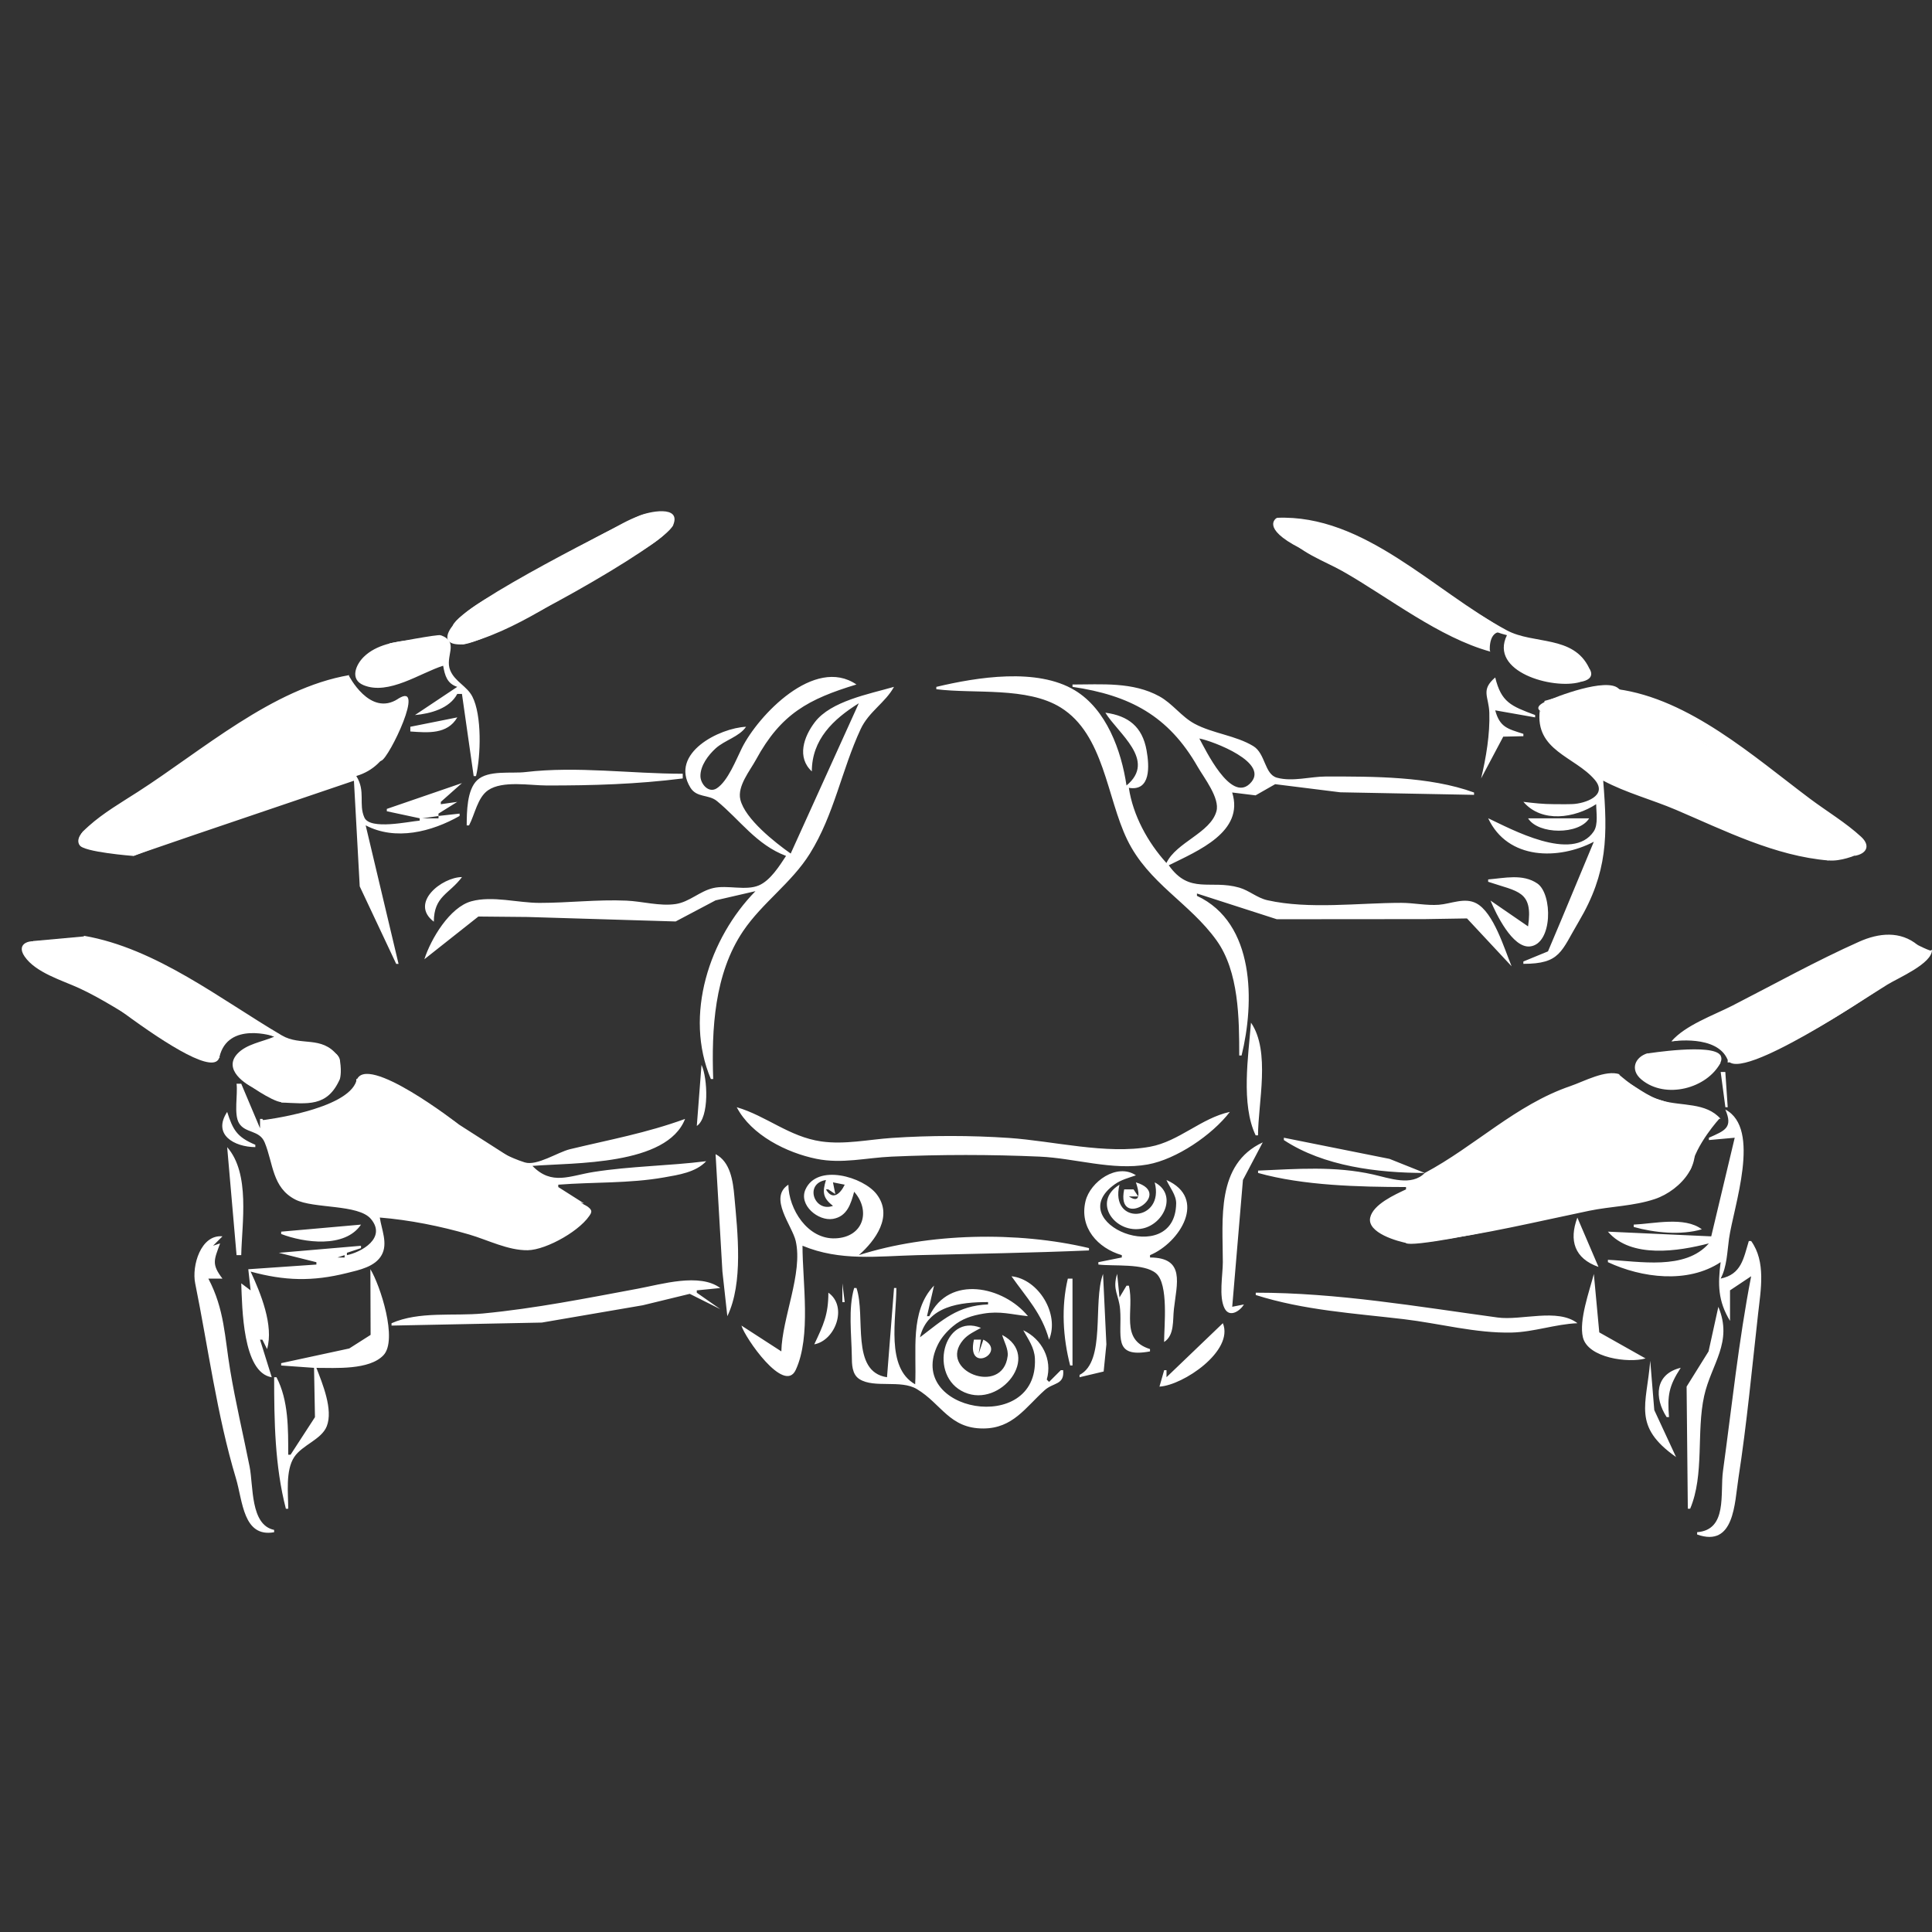 <?xml version="1.0" encoding="UTF-8" standalone="no"?>
<!-- Created with Inkscape (http://www.inkscape.org/) -->

<svg
   width="300"
   height="300"
   viewBox="0 0 79.375 79.375"
   version="1.1"
   id="svg5"
   xml:space="preserve"
   inkscape:version="1.2.2 (b0a8486541, 2022-12-01)"
   sodipodi:docname="favicon_weiß.svg"
   inkscape:export-filename="favicon.png"
   inkscape:export-xdpi="96"
   inkscape:export-ydpi="96"
   xmlns:inkscape="http://www.inkscape.org/namespaces/inkscape"
   xmlns:sodipodi="http://sodipodi.sourceforge.net/DTD/sodipodi-0.dtd"
   xmlns="http://www.w3.org/2000/svg"
   xmlns:svg="http://www.w3.org/2000/svg"><rect x="0" y="0" width="79.375" height="79.375" fill="#333333" stroke="none"/><sodipodi:namedview
     id="namedview7"
     pagecolor="#ffffff"
     bordercolor="#000000"
     borderopacity="0.25"
     inkscape:showpageshadow="2"
     inkscape:pageopacity="0.0"
     inkscape:pagecheckerboard="0"
     inkscape:deskcolor="#d1d1d1"
     inkscape:document-units="mm"
     showgrid="false"
     inkscape:zoom="1.3393126"
     inkscape:cx="132.15734"
     inkscape:cy="184.04964"
     inkscape:window-width="1920"
     inkscape:window-height="1001"
     inkscape:window-x="-9"
     inkscape:window-y="1341"
     inkscape:window-maximized="1"
     inkscape:current-layer="layer1"
     showguides="false" /><defs
     id="defs2" /><g
     inkscape:label="Ebene 1"
     inkscape:groupmode="layer"
     id="layer1"><rect
       style="display:none;fill:#587833;fill-opacity:1;fill-rule:evenodd;stroke:#000000;stroke-width:0.209;stroke-opacity:0"
       id="rect569"
       width="79.23"
       height="78.936"
       x="0.147"
       y="0.147"
       sodipodi:insensitive="true" /><circle
       style="display:none;fill:#fffff9;fill-opacity:1;fill-rule:evenodd;stroke:#000000;stroke-width:0.209;stroke-opacity:0"
       id="path2246"
       cx="39.762"
       cy="39.909"
       r="39.615"
       sodipodi:insensitive="true" /><path
       style="display:inline;fill:#ffffff;fill-opacity:1;stroke:none;stroke-width:0.096"
       d="m 18.594,25.711 3.28,-1.351 v 0.096 c -0.954,0.451 -2.264,1.171 -2.894,2.026 2.19,-0.507 4.344,-2.12 6.271,-3.239 0.807,-0.468 1.85,-0.92 2.412,-1.681 l -3.763,1.64 v -0.096 c 1.247,-0.473 2.182,-1.711 3.57,-1.833 -0.658,-0.553 -1.775,0.179 -2.412,0.507 -1.396,0.721 -2.774,1.537 -4.148,2.304 -0.793,0.442 -1.753,0.898 -2.315,1.627 m 33.863,-4.438 v 0.096 c 2.25,0.684 4.125,1.746 6.174,2.935 1.036,0.601 2.104,1.51 3.28,1.792 -0.741,1.5 1.869,2.238 2.991,1.93 v -0.096 c -0.917,-0.137 -1.852,-0.613 -2.508,-1.254 1.006,-0.166 1.99,0.396 2.894,0.772 -0.648,-1.361 -2.279,-0.962 -3.377,-1.549 -3.006,-1.609 -5.853,-4.78 -9.455,-4.625 m 0.386,0.675 c 0.43,0.709 1.607,1.114 2.315,1.517 1.901,1.082 3.959,2.723 6.078,3.307 -0.632,-0.878 -1.779,-1.415 -2.701,-1.944 -1.844,-1.058 -3.684,-2.161 -5.692,-2.88 m -28.943,1.254 -0.096,0.096 0.096,-0.096 m -0.289,0.193 -0.096,0.096 0.096,-0.096 m -1.351,0.707 c 0.075,0 0.015,0.048 -0.032,0.032 l 0.032,-0.032 m -0.193,0.064 v 0.193 h -0.193 l 0.193,-0.193 m -3.956,1.93 c 0.181,1.14 -1.899,1.296 -2.701,1.447 l 1.544,-1.158 v -0.096 c -0.688,0.055 -1.496,0.193 -2.008,0.696 -0.333,0.327 -0.58,0.925 -0.013,1.162 1.032,0.431 2.342,-0.507 3.274,-0.797 0.07,0.407 0.165,0.735 0.579,0.868 l -1.737,1.158 c 0.636,-0.056 1.426,-0.27 1.737,-0.868 h 0.193 l 0.482,3.377 h 0.096 c 0.197,-0.827 0.247,-2.503 -0.152,-3.271 -0.222,-0.429 -0.713,-0.609 -0.906,-1.071 -0.243,-0.579 0.398,-1.157 -0.389,-1.447 m 43.511,1.158 0.386,0.965 -0.386,-0.965 M 5.57,34.876 4.219,34.394 c 0.642,-0.723 1.615,-1.176 2.412,-1.712 1.562,-1.05 3.097,-2.125 4.727,-3.071 0.942,-0.547 2.312,-1.007 2.991,-1.874 -3.147,0.535 -6.069,3.115 -8.683,4.794 -0.684,0.44 -1.416,0.865 -2.024,1.409 -0.175,0.157 -0.492,0.428 -0.412,0.701 0.126,0.427 1.933,0.183 2.339,0.235 M 38.468,28.22 v 0.096 c 1.567,0.198 3.728,-0.109 5.113,0.754 1.774,1.104 1.887,3.683 2.726,5.42 0.87,1.801 2.566,2.598 3.676,4.148 0.918,1.282 0.93,3.214 0.93,4.727 h 0.096 c 0.534,-2.168 0.564,-5.442 -1.833,-6.56 v -0.096 l 3.28,1.057 6.078,-0.005 1.736,-0.028 1.833,1.966 c -0.299,-0.718 -0.735,-2.209 -1.451,-2.588 -0.478,-0.253 -1.043,0.024 -1.539,0.061 -0.504,0.038 -1.033,-0.079 -1.544,-0.079 -1.756,-9.1e-5 -3.781,0.277 -5.499,-0.108 -0.427,-0.096 -0.745,-0.399 -1.158,-0.518 -1.185,-0.339 -2.04,0.292 -2.894,-0.917 1.206,-0.6 3.111,-1.375 2.605,-2.991 l 0.961,0.118 0.805,-0.459 2.672,0.333 5.499,0.105 v -0.096 c -1.837,-0.67 -4.145,-0.658 -6.078,-0.658 -0.646,0 -1.379,0.225 -2.02,0.049 -0.516,-0.141 -0.467,-0.992 -0.972,-1.298 -0.727,-0.44 -1.66,-0.515 -2.41,-0.917 -0.541,-0.29 -0.904,-0.828 -1.447,-1.127 -1.093,-0.602 -2.368,-0.486 -3.57,-0.486 v 0.096 c 2.346,0.346 3.941,1.184 5.14,3.28 0.255,0.446 0.923,1.29 0.773,1.832 -0.248,0.892 -1.648,1.27 -2.054,2.124 -0.762,-0.836 -1.377,-1.958 -1.544,-3.087 0.91,0.149 0.843,-0.899 0.727,-1.544 -0.174,-0.968 -0.746,-1.416 -1.692,-1.544 0.514,0.85 2.119,1.959 0.868,2.991 -0.212,-1.438 -0.826,-3.127 -2.122,-3.909 C 42.606,27.424 40.143,27.821 38.468,28.22 m 22.961,-0.386 c -0.606,0.52 -0.263,0.781 -0.241,1.447 0.029,0.877 -0.133,1.851 -0.338,2.701 l 0.91,-1.717 0.827,-0.019 v -0.096 C 61.939,29.943 61.619,29.88 61.43,29.184 l 1.64,0.289 v -0.096 c -0.992,-0.37 -1.39,-0.523 -1.64,-1.544 m -30.776,2.026 c -1.084,0.047 -3.155,1.078 -2.292,2.496 0.263,0.431 0.747,0.273 1.09,0.553 0.953,0.78 1.617,1.793 2.842,2.257 -0.272,0.412 -0.645,1.01 -1.117,1.211 -0.538,0.229 -1.294,-0.025 -1.874,0.109 -0.559,0.129 -0.975,0.572 -1.544,0.657 -0.65,0.097 -1.373,-0.112 -2.026,-0.14 -1.194,-0.052 -2.376,0.093 -3.57,0.093 -0.887,-9.4e-5 -1.932,-0.303 -2.798,-0.066 -0.889,0.243 -1.665,1.551 -1.93,2.381 l 2.219,-1.755 2.026,0.019 6.078,0.184 1.64,-0.867 1.64,-0.378 c -1.89,1.926 -2.947,5.092 -1.833,7.718 h 0.096 c -0.071,-2.045 0.046,-4.325 1.23,-6.078 0.79,-1.169 1.992,-1.979 2.743,-3.184 1,-1.604 1.301,-3.427 2.085,-5.113 0.335,-0.72 1.015,-1.086 1.37,-1.737 -1.021,0.296 -2.589,0.582 -3.252,1.451 -0.458,0.6 -0.747,1.447 -0.124,2.022 0.004,-1.307 0.871,-2.138 1.93,-2.798 l -2.798,6.174 c -0.637,-0.449 -1.88,-1.423 -2.069,-2.22 -0.131,-0.551 0.397,-1.184 0.644,-1.639 1.027,-1.887 2.16,-2.49 4.126,-3.087 -1.726,-1.179 -4.04,1.281 -4.703,2.605 -0.239,0.477 -0.575,1.361 -1.034,1.66 -0.337,0.22 -0.671,-0.183 -0.673,-0.503 -0.003,-0.431 0.324,-0.863 0.626,-1.137 0.377,-0.342 0.967,-0.474 1.25,-0.889 m 34.924,-1.64 -2.122,0.579 v 0.096 c 0.575,0.025 2.264,0.381 2.122,-0.675 m 0.868,0.096 c 0.541,0.738 2.017,1.187 2.798,1.704 2.281,1.513 4.657,3.821 7.236,4.759 l -0.289,0.386 c 0.486,-0.077 0.681,-0.408 0.275,-0.783 -0.632,-0.584 -1.419,-1.052 -2.108,-1.569 -2.308,-1.731 -4.954,-4.1 -7.911,-4.498 m -50.071,0.386 c -0.322,0.714 -0.572,1.47 -1.159,2.016 -0.588,0.546 -1.394,0.727 -2.121,1.018 -1.509,0.603 -3.025,1.188 -4.534,1.79 -0.989,0.395 -2.402,0.789 -3.087,1.64 l 2.508,-0.861 6.56,-2.226 0.238,4.341 1.499,3.184 h 0.096 l -1.351,-5.692 c 1.229,0.644 2.708,0.268 3.859,-0.386 v -0.096 l -0.868,0.096 v -0.096 l 0.772,-0.482 -0.675,0.096 v -0.096 l 0.868,-0.772 -3.087,1.061 v 0.096 l 1.351,0.289 v 0.096 c -0.447,0.035 -2.038,0.397 -2.273,-0.127 -0.248,-0.552 0.063,-1.078 -0.332,-1.706 1.414,-0.42 1.741,-1.899 1.93,-3.184 h -0.193 m 46.887,0.482 c -0.209,1.665 1.446,1.902 2.257,2.857 0.564,0.663 -0.424,0.977 -0.906,0.998 -0.257,0.011 -0.515,0.004 -0.772,0.004 -0.427,-1.88e-4 -0.832,-0.043 -1.254,-0.096 0.76,0.884 2.116,0.668 2.991,0.096 0,0.328 0.091,0.831 -0.099,1.117 -0.866,1.301 -3.422,-0.11 -4.339,-0.538 0.805,1.726 2.906,1.717 4.341,0.965 l -1.326,3.184 -0.557,1.32 -1.012,0.416 v 0.096 c 1.524,0 1.547,-0.505 2.277,-1.737 1.194,-2.015 1.187,-3.535 1.003,-5.789 0.942,0.502 2.008,0.78 2.991,1.199 1.995,0.851 4.074,1.902 6.271,2.081 C 74.422,34.548 72.825,34.294 71.849,33.871 70.176,33.145 68.509,32.411 66.832,31.693 66.031,31.35 65.014,31.136 64.324,30.594 63.829,30.204 63.648,29.649 63.263,29.184 m -46.405,0.675 v 0.193 c 0.718,0.051 1.522,0.127 1.93,-0.579 l -1.93,0.386 m 32.416,0.482 c 0.515,0.092 2.983,1.006 2.064,1.867 -0.791,0.741 -1.808,-1.405 -2.064,-1.867 m -30.1,3.57 h 0.096 c 0.24,-0.45 0.347,-1.147 0.785,-1.446 0.592,-0.405 1.714,-0.195 2.399,-0.194 1.896,0.003 3.71,-0.051 5.596,-0.289 V 31.789 c -2.128,0 -4.344,-0.319 -6.464,-0.069 -0.573,0.068 -1.524,-0.091 -1.977,0.33 -0.43,0.4 -0.431,1.319 -0.435,1.862 m -1.158,-0.386 v 0.096 h -0.675 l 0.675,-0.096 m 44.765,0.096 c 0.422,0.67 2.092,0.68 2.508,0 h -2.508 m -44.958,4.245 c 0.009,-1.059 0.627,-1.122 1.158,-1.833 -0.819,0.002 -2.172,1.06 -1.158,1.833 M 61.14,36.131 v 0.096 c 1.221,0.413 1.856,0.364 1.64,1.833 l -1.544,-1.061 c 0.223,0.536 0.903,1.963 1.622,1.885 0.938,-0.102 0.933,-2.154 0.303,-2.586 -0.599,-0.411 -1.357,-0.219 -2.022,-0.167 m 7.525,6.657 c 1.986,-0.298 4.227,-1.502 5.982,-2.448 1.444,-0.778 2.494,-1.521 4.148,-1.508 -0.721,-0.599 -1.606,-0.503 -2.412,-0.143 -1.76,0.785 -3.492,1.749 -5.21,2.628 -0.783,0.4 -1.935,0.802 -2.508,1.471 M 3.448,38.446 v 0.096 c 2.373,1.565 5.163,3.023 7.815,4.052 -0.485,0.209 -1.14,0.298 -1.513,0.702 -0.583,0.632 0.296,1.263 0.838,1.472 1.024,0.395 2.57,0.296 3.184,-0.727 -0.947,0.386 -1.894,0.51 -2.894,0.214 -0.287,-0.085 -0.942,-0.302 -0.89,-0.698 0.06,-0.455 0.645,-0.478 0.987,-0.48 0.992,-0.007 1.928,0.069 2.894,0.289 C 13.21,42.53 12.358,42.997 11.579,42.539 9.067,41.064 6.42,38.958 3.448,38.446 M 9.043,43.463 7.017,41.936 1.229,38.929 1.711,38.736 c -0.425,-0.178 -1.089,-0.004 -0.7,0.561 0.458,0.667 1.541,0.979 2.243,1.302 1.833,0.842 3.797,2.509 5.789,2.864 m 70.331,-4.438 -8.393,4.534 v 0.096 c 2.325,-0.343 4.61,-1.993 6.56,-3.202 0.439,-0.272 1.847,-0.866 1.833,-1.429 m -27.978,2.991 c -0.108,1.366 -0.418,3.361 0.193,4.631 h 0.096 c 0.002,-1.334 0.521,-3.452 -0.289,-4.631 m 16.304,1.254 c -0.532,0.154 -0.743,0.679 -0.267,1.08 0.989,0.832 2.706,0.37 3.258,-0.694 l -1.833,0.579 1.833,-0.868 c -0.829,-0.627 -1.552,0.564 -2.315,0.726 -0.663,0.141 -0.962,-0.274 -0.675,-0.823 m -38.88,0.482 -0.193,2.508 c 0.522,-0.339 0.446,-1.982 0.193,-2.508 M 58.535,48.19 57.088,47.612 52.747,46.743 v 0.096 c 1.637,1.08 3.861,1.349 5.789,1.351 -0.541,0.561 -1.444,0.215 -2.122,0.063 -1.581,-0.355 -3.131,-0.228 -4.727,-0.159 v 0.096 c 1.857,0.522 4.153,0.574 6.078,0.579 v 0.096 c -0.455,0.215 -1.35,0.613 -1.471,1.157 -0.14,0.629 1.127,0.986 1.568,1.062 l -1.061,-0.868 v -0.193 c 1.829,-0.579 3.647,-2.215 5.21,-3.307 1.448,-1.012 3.023,-1.687 4.534,-2.578 -0.573,-0.203 -1.47,0.293 -2.026,0.483 -2.244,0.767 -3.925,2.474 -5.982,3.569 m 12.156,-4.148 0.193,1.447 h 0.096 L 70.884,44.042 H 70.691 M 11.552,45.199 v 0.096 c 1.077,0.046 1.897,0.206 2.412,-0.965 l -2.412,0.868 m 3.087,-0.868 v 0.096 c 3.027,1.62 5.955,4.229 9.358,5.017 L 22.936,48.769 V 48.672 c 1.449,-0.114 2.904,-0.045 4.341,-0.298 0.596,-0.105 1.314,-0.209 1.737,-0.667 -1.537,0.194 -3.093,0.2 -4.631,0.443 -0.975,0.154 -1.716,0.568 -2.508,-0.25 1.708,-0.135 5.525,-0.01 6.271,-1.93 -1.598,0.582 -3.077,0.847 -4.727,1.244 -0.504,0.121 -1.36,0.7 -1.861,0.542 -2.453,-0.777 -4.136,-3.403 -6.919,-3.426 m 52.001,0 c 0.54,1.818 2.638,1.303 4.052,1.64 -0.604,-0.691 -1.601,-0.517 -2.412,-0.751 -0.62,-0.179 -1.083,-0.601 -1.64,-0.889 M 9.719,44.524 c 0.056,0.442 -0.118,1.253 0.1,1.618 0.256,0.429 0.841,0.272 1.056,0.796 0.356,0.865 0.304,1.854 1.256,2.344 0.749,0.386 2.593,0.182 3.109,0.799 0.651,0.779 -0.386,1.361 -0.987,1.486 v -0.096 l 0.579,-0.193 v -0.096 l -3.377,0.289 1.544,0.386 v 0.096 l -2.798,0.193 0.096,0.868 -0.386,-0.289 c 0.042,0.984 0.05,3.671 1.254,3.859 L 10.683,55.04 h 0.096 l 0.193,0.386 c 0.284,-0.968 -0.266,-2.305 -0.675,-3.184 1.396,0.381 2.538,0.415 3.956,0.06 0.497,-0.124 1.161,-0.253 1.43,-0.745 0.26,-0.475 -0.008,-1.047 -0.079,-1.535 1.208,0.096 2.503,0.356 3.666,0.695 0.764,0.223 1.604,0.66 2.412,0.648 0.777,-0.012 2.255,-0.85 2.605,-1.536 -0.825,0.226 -1.624,1.155 -2.412,1.222 -0.941,0.081 -2.242,-0.902 -3.184,-1.138 -1.423,-0.356 -2.897,-0.58 -4.341,-0.832 -0.71,-0.124 -1.634,-0.163 -2.201,-0.654 -0.681,-0.59 -0.922,-1.692 -1.369,-2.457 h -0.096 v 0.386 L 9.911,44.524 H 9.719 M 30.268,45.489 c 0.597,1.148 2.056,1.874 3.28,2.122 1.051,0.213 2.039,-0.046 3.087,-0.092 2.033,-0.089 4.046,-0.089 6.078,0 1.444,0.063 3,0.582 4.438,0.323 1.183,-0.213 2.65,-1.213 3.377,-2.16 -1.174,0.252 -2.089,1.213 -3.28,1.431 -1.793,0.328 -3.977,-0.237 -5.789,-0.361 -1.563,-0.107 -3.261,-0.107 -4.824,0 -0.956,0.065 -1.935,0.281 -2.894,0.143 -1.315,-0.189 -2.25,-1.046 -3.473,-1.406 m 40.616,0.096 c 0.324,0.751 -0.017,0.864 -0.675,1.158 v 0.096 l 1.061,-0.096 -0.965,4.052 -4.245,-0.193 c 0.956,1.116 2.898,0.806 4.148,0.482 -0.979,1.121 -2.869,0.73 -4.148,0.675 v 0.096 c 1.386,0.648 3.278,0.896 4.631,0 -0.117,0.905 -0.113,1.597 0.386,2.412 v -1.254 l 0.868,-0.579 c -0.515,2.657 -0.79,5.327 -1.158,8.007 -0.125,0.91 0.197,2.413 -1.061,2.508 v 0.096 c 1.534,0.543 1.536,-1.289 1.696,-2.315 0.347,-2.24 0.555,-4.502 0.808,-6.753 0.111,-0.988 0.328,-2.139 -0.285,-2.991 h -0.096 c -0.218,0.715 -0.302,1.371 -1.158,1.544 0.261,-0.489 0.268,-1.094 0.345,-1.64 0.185,-1.315 1.34,-4.523 -0.152,-5.306 M 9.333,45.682 C 8.722,46.611 9.614,47.121 10.49,47.129 v -0.096 C 9.722,46.71 9.569,46.41 9.333,45.682 m 60.008,0.868 c -0.022,1.026 -0.542,1.78 -1.544,2.08 -2.966,0.889 -6.069,1.054 -8.972,2.261 v 0.096 c 2.173,-0.276 4.323,-0.798 6.464,-1.243 0.892,-0.185 1.832,-0.191 2.701,-0.483 1.068,-0.359 2.177,-1.602 1.351,-2.712 m -18.234,7.043 -0.482,0.096 0.44,-5.21 0.814,-1.544 c -1.927,0.894 -1.64,3.155 -1.64,4.92 0,0.524 -0.172,1.424 0.072,1.899 0.209,0.407 0.646,0.095 0.797,-0.162 M 9.333,47.129 9.719,51.567 H 9.911 c 0.027,-1.311 0.378,-3.352 -0.579,-4.438 m 20.067,0.289 0.281,4.824 0.202,1.833 c 0.662,-1.367 0.421,-3.45 0.289,-4.92 -0.056,-0.633 -0.164,-1.421 -0.772,-1.737 m 16.69,4.148 v 0.096 L 45.125,51.856 v 0.096 c 0.626,0.079 1.874,-0.061 2.37,0.361 0.525,0.447 0.331,2.176 0.331,2.823 0.433,-0.28 0.35,-0.884 0.403,-1.351 0.118,-1.054 0.477,-2.117 -0.981,-2.122 v -0.096 c 1.235,-0.518 2.366,-2.337 0.675,-3.087 0.135,0.309 0.405,0.614 0.399,0.965 -0.042,2.714 -4.752,0.794 -2.52,-0.791 0.263,-0.187 0.567,-0.262 0.867,-0.367 -0.775,-0.52 -1.876,0.259 -2.071,1.061 -0.263,1.083 0.5,1.932 1.492,2.219 M 35.092,48.962 c 0.69,0.777 0.391,1.868 -0.772,1.915 -1.14,0.047 -1.921,-1.203 -1.93,-2.205 -0.828,0.537 0.158,1.683 0.302,2.315 0.301,1.319 -0.563,3.16 -0.591,4.534 l -1.64,-1.061 c 0.137,0.487 1.759,2.839 2.231,1.822 0.641,-1.381 0.278,-3.613 0.278,-5.102 1.553,0.646 3.08,0.428 4.727,0.387 2.356,-0.058 4.694,-0.094 7.043,-0.194 v -0.096 c -2.926,-0.697 -6.593,-0.626 -9.455,0.289 0.675,-0.595 1.425,-1.603 0.73,-2.504 -0.548,-0.711 -2.44,-1.272 -2.923,-0.193 -0.288,0.643 0.529,1.313 1.131,1.208 0.583,-0.101 0.736,-0.621 0.869,-1.115 m -1.158,-0.482 c -0.148,0.493 -0.136,0.736 0.289,1.061 -0.764,0.285 -1.199,-0.913 -0.289,-1.061 m 0.289,0.096 0.482,0.096 c -0.188,0.388 -0.505,0.659 -0.772,0.193 h 0.096 l 0.289,0.193 -0.096,-0.482 m 12.445,0 c 0.123,0.343 0.245,0.925 -0.289,0.579 h 0.386 l -0.193,-0.289 h -0.096 -0.289 c -0.353,1.715 2.1,0.191 0.482,-0.289 m 0.772,0 c 0.423,1.62 -1.859,1.789 -1.447,0.096 -1.155,0.705 -0.172,2.051 0.965,1.795 0.881,-0.198 1.412,-1.405 0.482,-1.891 m -12.735,0.579 -0.096,0.096 0.096,-0.096 m 30.1,0.868 c -0.353,0.943 -0.116,1.682 0.868,2.026 l -0.868,-2.026 m 2.315,0.289 v 0.096 c 0.843,0.237 1.948,0.348 2.798,0.096 -0.707,-0.536 -1.975,-0.228 -2.798,-0.193 M 11.552,50.602 v 0.096 c 0.933,0.359 2.62,0.595 3.28,-0.386 L 11.552,50.602 M 11.262,62.951 v -0.096 C 10.278,62.651 10.415,61.056 10.254,60.25 9.991,58.932 9.678,57.619 9.457,56.294 9.228,54.926 9.225,53.794 8.561,52.532 H 9.14 C 8.681,51.932 8.797,51.762 9.043,51.084 l -0.289,0.096 0.386,-0.386 c -0.892,-0.084 -1.267,1.211 -1.121,1.93 0.53,2.613 0.896,5.427 1.673,8.008 0.283,0.939 0.294,2.444 1.571,2.219 m -2.508,-11.77 -0.096,0.096 0.096,-0.096 m 5.403,0.386 v 0.096 H 13.867 l 0.289,-0.096 m 1.061,0.579 0.009,2.697 -0.877,0.558 -2.798,0.604 v 0.096 l 1.351,0.096 0.038,2.026 -1.003,1.544 h -0.096 c 0,-1.051 0.017,-2.231 -0.482,-3.184 h -0.096 c 0,1.801 0.028,3.647 0.482,5.403 h 0.096 c 0,-0.632 -0.117,-1.573 0.246,-2.122 0.331,-0.501 1.117,-0.718 1.336,-1.263 0.275,-0.685 -0.178,-1.763 -0.424,-2.403 0.777,0 2.173,0.098 2.756,-0.52 0.597,-0.634 -0.137,-2.877 -0.537,-3.532 m 30.1,0.193 c -0.434,1.165 0.13,3.591 -0.965,4.148 v 0.096 l 0.99,-0.235 0.112,-1.116 -0.137,-2.894 m 0.579,0 c -0.207,0.656 0.073,0.853 0.122,1.456 0.088,1.071 -0.332,2.017 1.228,1.728 v -0.096 C 45.985,55.03 46.623,53.843 46.379,52.821 h -0.096 l -0.289,0.482 -0.096,-0.965 m 19.585,0 c -0.18,0.696 -0.62,1.903 -0.451,2.604 0.205,0.852 1.875,1.069 2.574,0.869 L 65.705,54.74 65.482,52.339 m -23.926,0.096 c 0.622,0.883 1.249,1.526 1.544,2.605 0.443,-1.058 -0.441,-2.491 -1.544,-2.605 m 2.315,0.096 c -0.277,1.164 -0.202,2.417 0.096,3.57 h 0.096 v -3.57 h -0.193 M 16.086,54.365 v 0.096 l 6.174,-0.124 4.148,-0.711 1.93,-0.469 1.254,0.628 -0.965,-0.675 v -0.096 l 0.965,-0.096 c -0.849,-0.632 -2.419,-0.153 -3.377,0.025 -2.116,0.394 -4.222,0.815 -6.367,1.02 -1.22,0.117 -2.63,-0.101 -3.763,0.402 m 18.523,-1.64 v 0.772 h 0.096 l -0.096,-0.772 m 3.763,0.096 c -1.011,1.06 -0.701,2.706 -0.772,4.052 -1.218,-0.684 -0.772,-2.702 -0.772,-3.956 h -0.096 l -0.289,3.666 C 34.93,56.356 35.583,54.083 35.188,52.917 h -0.096 c -0.25,0.847 -0.107,1.916 -0.096,2.798 0.004,0.329 5.37e-4,0.749 0.316,0.947 0.608,0.382 1.694,0.012 2.354,0.406 1.012,0.604 1.342,1.625 2.733,1.62 1.214,-0.004 1.729,-0.862 2.523,-1.576 0.357,-0.321 0.816,-0.203 0.757,-0.819 h -0.096 l -0.482,0.482 -0.096,-0.096 c 0.241,-0.822 -0.199,-1.668 -0.965,-2.026 0.209,0.378 0.457,0.712 0.478,1.158 0.151,3.185 -5.369,2.196 -3.981,-0.579 0.144,-0.287 0.366,-0.534 0.61,-0.74 0.373,-0.315 0.78,-0.442 1.253,-0.522 0.693,-0.117 1.161,0.037 1.833,0.104 -0.995,-1.223 -3.241,-1.724 -4.052,0 h -0.096 l 0.289,-1.254 m -4.341,0.289 c 0,0.905 -0.205,1.329 -0.579,2.122 0.869,-0.158 1.383,-1.555 0.579,-2.122 m 17.559,0 v 0.096 c 1.987,0.63 4.04,0.751 6.078,0.992 1.461,0.173 2.965,0.585 4.438,0.55 0.912,-0.022 1.788,-0.345 2.701,-0.384 -0.817,-0.629 -2.304,-0.101 -3.28,-0.234 -3.312,-0.451 -6.584,-1.02 -9.937,-1.02 m -10.998,0.386 v 0.096 c -1.261,0.054 -1.857,0.638 -2.798,1.351 0.312,-1.297 1.662,-1.447 2.798,-1.447 m 30.004,0.193 -0.403,1.833 -0.902,1.447 0.05,5.017 h 0.096 c 0.592,-1.403 0.249,-3.154 0.575,-4.631 0.291,-1.314 1.196,-2.208 0.582,-3.666 m -20.356,0.675 -2.315,2.219 v -0.289 h -0.096 l -0.193,0.675 c 0.964,-0.05 3.069,-1.463 2.605,-2.605 m -9.069,0.482 c 0.077,0.269 0.262,0.584 0.227,0.868 -0.205,1.664 -2.901,0.599 -1.827,-0.663 0.195,-0.229 0.474,-0.352 0.731,-0.495 -1.542,-0.627 -2.192,1.989 -0.675,2.65 1.483,0.646 3.172,-1.506 1.544,-2.36 m -1.158,0.193 c -0.33,1.439 1.396,0.515 0.386,0 l -0.193,0.579 0.096,-0.579 h -0.289 m 27.785,0.868 c -0.149,1.824 -0.737,2.689 1.061,3.956 l -0.895,-1.93 -0.166,-2.026 m 0.675,2.315 h 0.096 c -0.07,-0.885 -0.012,-1.268 0.482,-2.026 -1.069,0.255 -1.092,1.237 -0.579,2.026 z"
       id="path308" /><path
       style="fill:#ffffff;fill-rule:evenodd;stroke:#000000;stroke-width:0.209;stroke-opacity:0;fill-opacity:1"
       d="m 18.601,25.701 c 0,0 -0.702,0.814 0.392,0.775 1.094,-0.038 8.317,-4.067 8.664,-4.903 0.347,-0.836 -1.016,-0.562 -1.441,-0.364 -0.425,0.197 -7.24,3.577 -7.616,4.492 z"
       id="path493" /><path
       style="fill:#ffffff;fill-opacity:1;fill-rule:evenodd;stroke:#000000;stroke-width:0.209;stroke-opacity:0"
       d="m 16.017,26.43 c 0,0 2.028,-0.388 2.091,-0.331 0.063,0.057 0.16,0.817 0.16,0.817 l -2.907,0.851 -0.029,-0.508 z"
       id="path1379" /><path
       style="fill:#ffffff;fill-opacity:1;fill-rule:evenodd;stroke:#000000;stroke-width:0.209;stroke-opacity:0"
       d="m 14.323,27.74 c 0,0 0.868,1.73 2.031,0.972 1.163,-0.758 -0.361,2.414 -0.684,2.539 -0.324,0.125 -10.181,3.916 -10.181,3.916 0,0 -2.099,-0.159 -2.221,-0.452 C 3.146,34.421 3.427,34.144 3.427,34.144 Z"
       id="path1381" /><path
       style="fill:#ffffff;fill-opacity:1;fill-rule:evenodd;stroke:#000000;stroke-width:0.209;stroke-opacity:0"
       d="M 1.361,38.662 3.463,38.471 11.26,42.579 c 0,0 -1.898,-0.633 -2.245,0.848 -0.346,1.481 -7.654,-4.764 -7.654,-4.764 z"
       id="path1383" /><path
       style="fill:#ffffff;fill-opacity:1;fill-rule:evenodd;stroke:#000000;stroke-width:0.209;stroke-opacity:0"
       d="m 2.11,38.8 -0.973,-0.019 0.443,0.761 1.387,0.636 z"
       id="path1385" /><path
       style="fill:#ffffff;fill-opacity:1;fill-rule:evenodd;stroke:#000000;stroke-width:0.209;stroke-opacity:0"
       d="m 13.806,43.294 c 0,0 0.42,0.291 -0.078,0.801 -0.498,0.511 -2.456,0.52 -2.456,0.52 l -1.355,-0.643 0.028,-0.657 1.006,-0.545 z"
       id="path1387" /><path
       style="fill:#ffffff;fill-opacity:1;fill-rule:evenodd;stroke:#000000;stroke-width:0.209;stroke-opacity:0"
       d="m 52.444,21.286 c 0,0 -0.671,0.399 0.962,1.234 1.633,0.835 7.803,4.228 7.803,4.228 0,0 -0.091,-1.034 0.708,-0.726 0.798,0.308 -6.134,-3.793 -6.134,-3.793 z"
       id="path1400" /><path
       style="fill:#ffffff;fill-opacity:1;fill-rule:evenodd;stroke:#000000;stroke-width:0.209;stroke-opacity:0"
       d="m 63.272,29.201 c 0,0 -0.256,-0.146 0.201,-0.366 0.458,-0.22 2.526,-1.007 3.021,-0.549 0.494,0.458 9.539,5.959 9.539,5.959 l 0.395,0.279 0.192,0.289 -0.371,0.316 c 0,0 -0.618,0.275 -1.141,0.22 -0.522,-0.055 -9.249,-3.697 -9.249,-3.697 l -1.855,-1.072 z"
       id="path1402" /><path
       style="fill:#ffffff;fill-opacity:1;fill-rule:evenodd;stroke:#000000;stroke-width:0.209;stroke-opacity:0"
       d="m 68.291,29.232 c 0,0 -0.151,0.247 -0.124,0.316 0.027,0.069 2.46,1.443 2.46,1.443 z"
       id="path1404" /><path
       style="fill:#ffffff;fill-opacity:1;fill-rule:evenodd;stroke:#000000;stroke-width:0.209;stroke-opacity:0"
       d="m 66.497,44.133 c 0,0 0.906,0.796 1.503,0.994 0.597,0.199 2.652,0.818 2.652,0.818 0,0 -0.994,1.083 -1.171,2.033 -0.177,0.95 -11.271,3.425 -11.713,3.094 -0.442,-0.331 -1.348,-0.796 -1.348,-0.796 l 5.039,-3.757 z"
       id="path1406" /><path
       style="fill:#ffffff;fill-opacity:1;fill-rule:evenodd;stroke:#000000;stroke-width:0.209;stroke-opacity:0"
       d="m 68.702,42.783 c 0,0 1.839,-0.287 2.274,0.751 0.435,1.038 6.129,-2.827 6.129,-2.827 l 2.266,-1.667 c 0,0 0.074,0.114 -0.58,-0.213 -0.655,-0.327 -2.924,0.325 -2.924,0.325 l -3.999,2.245 z"
       id="path1408" /><path
       style="fill:#ffffff;fill-opacity:1;fill-rule:evenodd;stroke:#000000;stroke-width:0.209;stroke-opacity:0"
       d="m 10.781,46.022 c 0,0 3.498,-0.418 3.863,-1.618 0.365,-1.201 4.216,1.801 4.216,1.801 l 5.129,3.282 c 0,0 0.387,0.173 0.288,0.345 -0.099,0.172 -2.075,1.324 -2.075,1.324 l -1.799,-0.129 -2.007,-0.909 -4.542,-0.877 -2.069,-0.63 z"
       id="path1410" /><path
       style="fill:#ffffff;fill-opacity:1;fill-rule:evenodd;stroke:#000000;stroke-width:0.209;stroke-opacity:0"
       d="m 65.28,27.44 c 0,0 0.378,0.462 -0.378,0.581 -0.756,0.118 -2.713,-1.333 -2.713,-1.333 l 0.168,-0.256 2.075,0.424 z"
       id="path1466" /><path
       style="fill:#ffffff;fill-opacity:1;fill-rule:evenodd;stroke:#000000;stroke-width:0.209;stroke-opacity:0"
       d="m 67.683,43.282 c 0,0 2.707,-0.432 3.003,0.081 0.297,0.514 -1.288,1.241 -1.288,1.241 l -1.668,-0.332 -0.325,-0.583 z"
       id="path1468" /><path
       style="fill:#ffffff;fill-opacity:1;fill-rule:evenodd;stroke:#000000;stroke-width:0.209;stroke-opacity:0"
       d="m 10.094,44.484 c 0,0 1.065,0.771 1.481,0.801 0.416,0.03 1.988,-0.568 1.988,-0.568 l 0.398,-0.381 c 0,0 0.086,-0.239 0.01,-0.734 -0.076,-0.495 -3.877,0.881 -3.877,0.881 z"
       id="path1470" /></g></svg>
